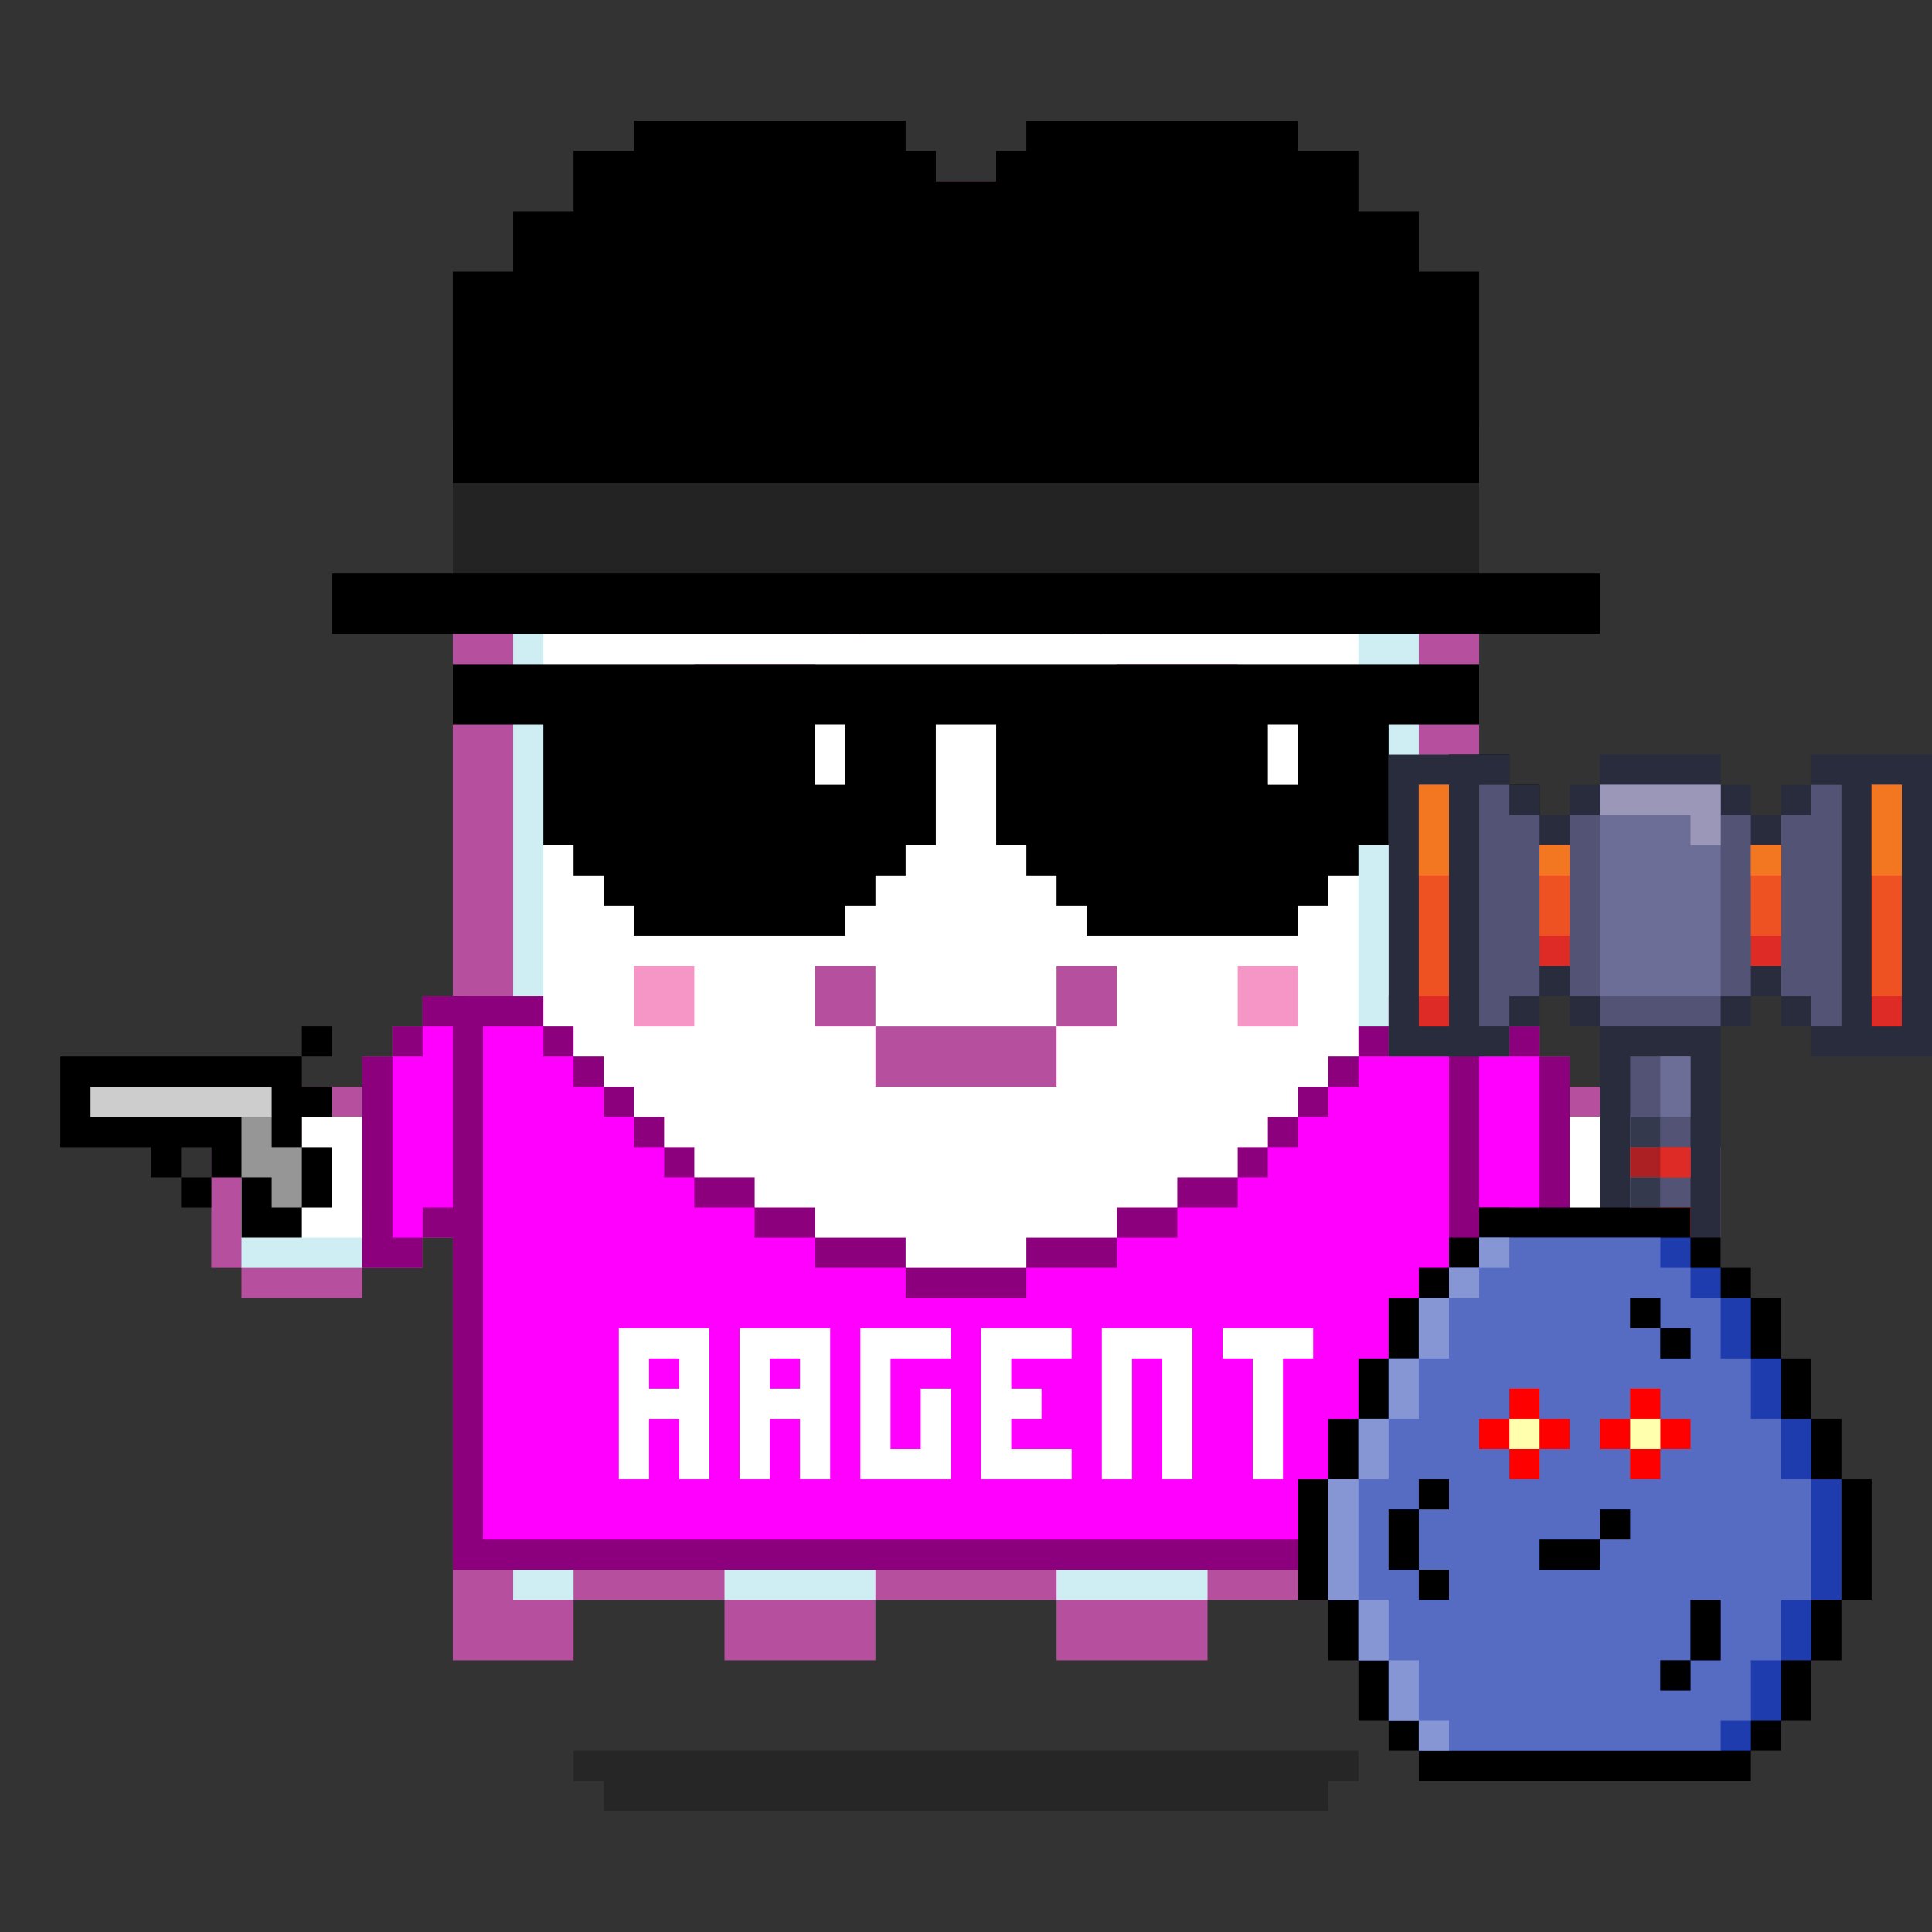 <svg xmlns="http://www.w3.org/2000/svg" viewBox="0 0 64 64"><rect x="0" y="0" width="64" height="64" fill="#333333" stroke="none"/><g class="gotchi-bg"><defs fill="#fff"><pattern id="a" patternUnits="userSpaceOnUse" width="4" height="4"><path d="M0 0h1v1H0zm2 2h1v1H2z"/></pattern><pattern id="b" patternUnits="userSpaceOnUse" x="0" y="0" width="2" height="2"><path d="M0 0h1v1H0z"/></pattern><pattern id="c" patternUnits="userSpaceOnUse" x="-2" y="0" width="8" height="1"><path d="M0 0h1v1H0zm2 0h1v1H2zm2 0h1v1H4z"/></pattern><pattern id="d" patternUnits="userSpaceOnUse" x="0" y="0" width="4" height="4"><path d="M0 0h1v1H0zm0 2h1v1H0zm1 0V1h1v1zm1 0h1v1H2zm0-1h1V0H2zm1 2h1v1H3z"/></pattern><pattern id="e" patternUnits="userSpaceOnUse" width="64" height="32"><path d="M4 4h1v1H4zm7 0h1v1h-1zm7 0h1v1h-1zm7 0h1v1h-1zm7 0h1v1h-1zm7 0h1v1h-1zm7 0h1v1h-1zm7 0h1v1h-1zm7 0h1v1h-1z"/><path fill="url(#a)" d="M0 8h64v7H0z"/><path fill="url(#b)" d="M0 16h64v1H0z"/><path fill="url(#c)" d="M0 18h64v1H0z"/><path fill="url(#b)" d="M22 18h15v1H22zM0 20h64v3H0z"/><path fill="url(#d)" d="M0 24h64v8H0z"/></pattern><mask id="f"><path fill="url(#e)" d="M0 0h64v32H0z"/></mask></defs><path fill="#fff" d="M0 0h64v32H0z"/><path fill="#dea8ff" class="gotchi-secondary" mask="url(#f)" d="M0 0h64v32H0z"/><path fill="#dea8ff" class="gotchi-secondary" d="M0 32h64v32H0z"/><path mask="url(#f)" fill="#fff" transform="matrix(1 0 0 -1 0 64)" d="M0 0h64v32H0z"/></g><style>.gotchi-primary{fill:#B6509E;}.gotchi-secondary{fill:#CFEEF4;}.gotchi-cheek{fill:#F696C6;}.gotchi-eyeColor{fill:#B6509E;}.gotchi-primary-mouth{fill:#B6509E;}.gotchi-sleeves-up{display:none;}.gotchi-handsUp{display:none;}.gotchi-handsDownOpen{display:block;}.gotchi-handsDownClosed{display:none;}</style><g class="gotchi-body"><path d="M47 14v-2h-2v-2h-4V8h-4V6H27v2h-4v2h-4v2h-2v2h-2v41h4v-2h5v2h5v-2h6v2h5v-2h5v2h4V14z" class="gotchi-primary"/><path d="M45 14v-2h-4v-2h-4V8H27v2h-4v2h-4v2h-2v39h2v-2h5v2h5v-2h6v2h5v-2h5v2h2V14z" class="gotchi-secondary"/><path d="M18,49h2v-1h2v1h2v2h5v-2h2v-1h2v1h2v2h5v-2h2v-1h2v1h1V14h-4v-2h-4v-2h-5V9h-5v2h-4v2h-4v2h-1V49z" fill="#fff"/></g><path class="gotchi-cheek" d="M21 32v2h2v-2h-1zm21 0h-1v2h2v-2z"/><g class="gotchi-primary-mouth"><path d="M29 32h-2v2h2v-1z"/><path d="M33 34h-4v2h6v-2h-1z"/><path d="M36 32h-1v2h2v-2z"/></g>
    <style>
        .gotchi-bg { display: none }
    </style>
<g class="gotchi-shadow"><path opacity=".25" d="M25 58H19v1h1v1h24V59h1V58h-1z" fill="#000"/></g>,<g class="gotchi-collateral" fill="#a73796"><path d="M30.5 15h1v-2h-1z"/><path d="M31.5 12h1v1h-1z"/><path d="M33.5 13h-1v2h1zm-4 3h-2v1h1v2h1v-2h2v-1h-1v-1h-1z"/><path d="M34.5 15h-1v2h1z"/><path d="M35.5 17h-1v2h1zm-8 4h1v-2h-1z"/><path d="M35.5 19v2h1v-2z"/></g><g class="gotchi-eyeColor"><path d="M42 24v-1h-1v-1h-4v1h-1v1h-1v4h1v1h1v1h4v-1h1v-1h1v-4h-1z"/><path d="M41 25v2h1v-2h-1zm-3-2v1h2v-1h-2zm-2 3v1h1v-2h-1v1zm2-1v2h2v-2h-2zm0 3v1h2v-1h-2z" fill="#fff"/><path d="M28 23h-1v-1h-4v1h-1v1h-1v4h1v1h1v1h4v-1h1v-1h1v-4h-1v-1z"/><path d="M27 26v1h1v-2h-1v1zm-3-3v1h2v-1h-2zm-2 3v1h1v-2h-1v1zm2-1v2h2v-2h-2zm0 3v1h2v-1h-2z" fill="#fff"/></g><g class="gotchi-wearable wearable-body"><svg x="12" y="32"><path d="M34,1v1h-1v1h-1v1h-1v1h-1v1h-1v1h-2v1h-2v1h-3v1h-4V9h-3V8h-2V7h-2V6h-1V5H9V4H8V3H7V2H6V1H3v19h34V1H34z" fill="#8c007d"/><path d="M34,2v1h-1v1h-1v1h-1v1h-1v1h-1v1h-2v1h-2v1h-3v1h-4v-1h-3V9h-2V8h-2V7h-1V6H9V5H8V4H7V3H6V2H4v17h32V2H34z" fill="#f0f"/><path d="M8.5 12v5h1v-2h1v2h1v-5h-3zm2 2h-1v-1h1v1zm2-2v5h1v-2h1v2h1v-5h-3zm2 2h-1v-1h1v1zm2-2v5h3v-3h-1v2h-1v-3h2v-1h-3zm4 0v5h3v-1h-2v-1h1v-1h-1v-1h2v-1h-3zm4 0v5h1v-4h1v4h1v-5h-3zm4 0v1h1v4h1v-4h1v-1h-3z" fill="#fff"/>,</svg></g><g class="gotchi-handsDownClosed"><g class="gotchi-primary"><path d="M19 42h1v1h-1zm1-6h1v1h-1z"/><path d="M21 37h1v1h-1zm5 3v4h1v-4zm-5 3h-1v1h2v-1z"/><path d="M24 44h-2v1h4v-1h-1zm1-5h-1v1h2v-1z"/><path d="M23 38h-1v1h2v-1z"/></g><g class="gotchi-secondary"><path d="M19 43h1v1h-1zm5 2h-2v1h4v-1h-1z"/><path d="M27 41v3h1v-3zm-6 3h-1v1h2v-1z"/><path d="M26 44h1v1h-1zm-7-3h-1v2h1v-1z"/></g><g class="gotchi-primary"><path d="M44 42h1v1h-1zm-1-6h1v1h-1z"/><path d="M42 37h1v1h-1z"/><path d="M42 39v-1h-2v1h1zm0 4v1h2v-1h-1z"/><path d="M40 44h-2v1h4v-1h-1z"/><path d="M38 42v-2h-1v4h1v-1z"/><path d="M40 40v-1h-2v1h1z"/></g><g class="gotchi-secondary"><path d="M42 44v1h2v-1h-1zm-5-2v-1h-1v3h1v-1z"/><path d="M40 45h-2v1h4v-1h-1z"/><path d="M37 44h1v1h-1zm7-1h1v1h-1z"/></g></g><g class="gotchi-handsDownOpen"><g class="gotchi-primary"><path d="M56 38v-1h-2v-1h-2v-1h-1v-1h-1v-1h-1v8h1v1h2v1h4v-1h1v-4z"/></g><g class="gotchi-secondary"><path d="M54 38v-1h-2v-1h-1v-1h-1v-1h-1v6h1v1h2v1h4v-4z" /></g><path d="M54,38v-1h-2v-1h-1v-1h-1v-1h-1v5h1v1h2v1h4v-3H54z" fill="#fff"/><g class="gotchi-primary"><path d="M8 38v-1h2v-1h2v-1h1v-1h1v-1h1v8h-1v1h-2v1H8v-1H7v-4z"/></g><g class="gotchi-secondary"><path d="M10 38v-1h2v-1h1v-1h1v-1h1v6h-1v1h-2v1H8v-4z" /></g><path d="M8,38v3h4v-1h2v-1h1v-5h-1v1h-1v1h-1v1h-2v1H8z" fill="#fff"/></g><g class="gotchi-handsUp"><g class="gotchi-secondary"><path d="M50,38h1v1h-1V38z"/><path d="M49 39h1v1h-1v-1zm2-2h1v1h-1v-1z"/><path d="M52,36h2v1h-2V36z"/><path d="M54,35h2v1h-2V35z"/></g><path d="M52,32v1h-2v1h-1v5h1v-1h1v-1h1v-1h2v-1h2v-3H52z" fill="#fff"/><g class="gotchi-primary"><path d="M49,33h1v1h-1V33z"/><path d="M50 32h2v1h-2v-1zm0 7h1v1h-1v-1z"/><path d="M49 40h1v1h-1v-1zm2-2h1v1h-1v-1z"/><path d="M52 37h2v1h-2v-1zm0-6h4v1h-4v-1z"/><path d="M56,32h1v4h-1V32z"/><path d="M54,36h2v1h-2V36z"/></g><g class="gotchi-secondary"><path d="M13,38h1v1h-1V38z"/><path d="M14 39h1v1h-1v-1zm-2-2h1v1h-1v-1z"/><path d="M10,36h2v1h-2V36z"/><path d="M8,35h2v1H8V35z"/></g><path d="M8,32v3h2v1h2v1h1v1h1v1h1v-5h-1v-1h-2v-1H8z" fill="#fff"/><g class="gotchi-primary"><path d="M14,33h1v1h-1V33z"/><path d="M12 32h2v1h-2v-1zm1 7h1v1h-1v-1z"/><path d="M14 40h1v1h-1v-1zm-2-2h1v1h-1v-1z"/><path d="M10 37h2v1h-2v-1zm-2-6h4v1H8v-1z"/><path d="M7,32h1v4H7V32z"/><path d="M8,36h2v1H8V36z"/></g></g><g class="gotchi-wearable wearable-face"><svg x="48" y="25"><path d="M3 2V1H2V0H0v3h2V2z"/><path d="M2 3h1v1H2z"/><path d="M1 4h1v1H1z"/><path d="M2 5h1v1H2z"/><path d="M1 6h1v1H1z"/><path d="M1,1h1v1H1V1z" fill="#f0f"/></svg></g><g class="gotchi-wearable wearable-eyes"><svg x="15" y="22"><path d="M12 2h1v2h-1V2zm15 0h1v2h-1V2z" fill="#fff"/><path d="M0,0v2h3v4h1v1h1v1h1v1h7V8h1V7h1V6h1V2h2v4h1v1h1v1h1v1h7V8h1V7h1V6h1V2h3V0H0z"/><path d="M27 2h1v2h-1zM12 2h1v2h-1z" fill="#fff"/></svg></g><g class="gotchi-wearable wearable-head"><svg x="11" y="4"><path d="M38 15V5h-2V3h-2V1h-2V0h-9v1h-1v1h-2V1h-1V0h-9v1H8v2H6v2H4v10H0v2h42v-2z"/><path d="M4,12h34v3H4V12z" fill="#232323"/></svg></g>"><svg x="12" y="32"><g><g class="gotchi-sleeves gotchi-sleeves-left gotchi-sleeves-up"><path d="M38,0v1h-1.5v8H38V8h1V7h1V0H38z" fill="#8c007d"/><path d="M38,7v1h-1V2h1V1h1v6H38z" fill="#f0f"/></g><g class="gotchi-sleeves gotchi-sleeves-left gotchi-sleeves-down"><path d="M39,3V2h-1V1h-1.5v8H38v1h2V3H39z" fill="#8c007d"/><path d="M38,3V2h-1v6h1v1h1V3H38z" fill="#f0f"/></g><g class="gotchi-sleeves gotchi-sleeves-right gotchi-sleeves-up"><path d="M2,1V0H0v7h1v1h1v1h1.5V1H2z" fill="#8c007d"/><path d="M2,7v1h1V2H2V1H1v6H2z" fill="#f0f"/></g><g class="gotchi-sleeves gotchi-sleeves-right gotchi-sleeves-down"><path d="M2,1v1H1v1H0v7h2V9h1.5V1H2z" fill="#8c007d"/><path d="M2,3V2h1v6H2v1H1V3H2z" fill="#f0f"/></g></g>,</svg><g class="gotchi-wearable wearable-hand wearable-hand-left"><svg x="2" y="34"><path d="M8 0h1v1H8zM4 5h1v1H4z"/><path d="M0 1v3h3v1h1V4h1v1h1v2h2V6h1V4H8V3h1V2H8V1z"/><path d="M7,4V3H6v2h1v1h1V4H7z" fill="#969696"/><path d="M1,2h6v1H1V2z" fill="#cdcdcd"/></svg></g><g class="gotchi-wearable wearable-hand wearable-hand-right"><svg x="0" y="25"><g transform="scale(-1, 1) translate(-64, 0)"><path d="M14 0v1h-1v1h-1V1h-1V0H7v1H6v1H5V1H4V0H0v10h4V9h1V8h1v1h1v11H6v4h1v1h4v-1h1v-4h-1V9h1V8h1v1h1v1h4V0h-4z" fill="#282c3c"/><path d="M14 1v1h-1v1h-1V2h-1V1H7v1H6v1H5V2H4V1H3v8h1V8h1V7h1v1h1v1h4V8h1V7h1v1h1v1h1V1h-1zm-4 9H8v10H7v4h4v-4h-1V10z" fill="#525375"/><path d="M7 1v7h4V1H7z" fill="#6d6e97"/><path d="M1 9h1V1H1v8zm15-8v8h1V1h-1zM5 7h1V3H5v4zm7 0h1V3h-1v4z" fill="#df2b25"/><g fill="#6d6e97"><path d="M9 10H8v2h1v-2z"/><path d="M9 12v1H8v1h1v1H8v1h1v1H8v1h1v1h1v-7H9z"/><path d="M8 20H7v4h1v-2h1v-3H8v1z"/></g><path d="M7 1v2h1V2h3V1H7z" fill="#9a97b9"/><path d="M8 13v1h2v-1H8zm0 2v1h2v-1H8zm0 2v1h2v-1H8z" fill="#ac1f22"/><path d="M9 12h1v1H9zm0 2h1v1H9zm0 2h1v1H9zm0 2h1v1H9z" fill="#34394e"/><g fill="#9a97b9"><path d="M8 20h1v1H8z"/><path d="M7 21h1v1H7z"/></g><path d="M8 13h1v1H8zm0 2h1v1H8zm0 2h1v1H8z" fill="#df2b25"/><path d="M1 8h1V1H1v7zm15-7v7h1V1h-1zM5 6h1V3H5v3zm7 0h1V3h-1v3z" fill="#ee5122"/><path d="M1 4h1V1H1v3zm15-3v3h1V1h-1zM5 3h1v1H5zm7 0h1v1h-1z" fill="#f37720"/></g></svg></g><g class="gotchi-wearable wearable-pet"><svg x="43" y="40"><svg xmlns="http://www.w3.org/2000/svg" width="19" height="19" xmlns:v="https://vecta.io/nano"><path d="M18 9V7h-1V5h-1V3h-1V2h-1V1h-1V0H6v1H5v1H4v1H3v2H2v2H1v2H0v4h1v2h1v2h1v1h1v1h11v-1h1v-1h1v-2h1v-2h1V9h-1z"/><path d="M17 9V7h-1V5h-1V3h-1V2h-1V1H6v1H5v1H4v2H3v2H2v2H1v4h1v2h1v2h1v1h11v-1h1v-2h1v-2h1V9h-1z" fill="#1f3caf"/><path d="M16 9V7h-1V5h-1V3h-1V2h-1V1H6v1H5v1H4v2H3v2H2v2H1v4h1v2h1v2h1v1h10v-1h1v-2h1v-2h1V9h-1zM3 12v-2h1V9h1v1H4v2h1v1H4v-1H3zm10-8v1h-1V4h-1V3h1v1h1zm0 11v1h-1v-1h1v-2h1v2h-1z" fill="#566cc3"/><path d="M10 10h1v1h-1z"/><path d="M8 11v1h2v-1H8z"/><path d="M8 6H7v1H6v1h1v1h1V8h1V7H8V6zm4 1V6h-1v1h-1v1h1v1h1V8h1V7h-1z" fill="red"/><g fill="#8696d4"><path d="M6 1h1v1H6z"/><path d="M5 2h1v1H5z"/><path d="M4 5h1V3H4v2z"/><path d="M3 7h1V5H3v2z"/><path d="M2 9h1V7H2v2z"/><path d="M1 13h1V9H1v4z"/><path d="M2 15h1v-2H2v2z"/><path d="M3 17h1v-2H3v2z"/><path d="M4 17h1v1H4z"/></g><path d="M11 7h1v1h-1zM7 7h1v1H7z" fill="#ffffae"/><path d="M12 15h1v1h-1z"/><path d="M13 13v2h1v-2h-1zM4 9h1v1H4zm0 3h1v1H4z"/><path d="M3 12h1v-2H3v2zm8-9h1v1h-1z"/><path d="M12 4h1v1h-1z"/></svg></svg></g></svg>